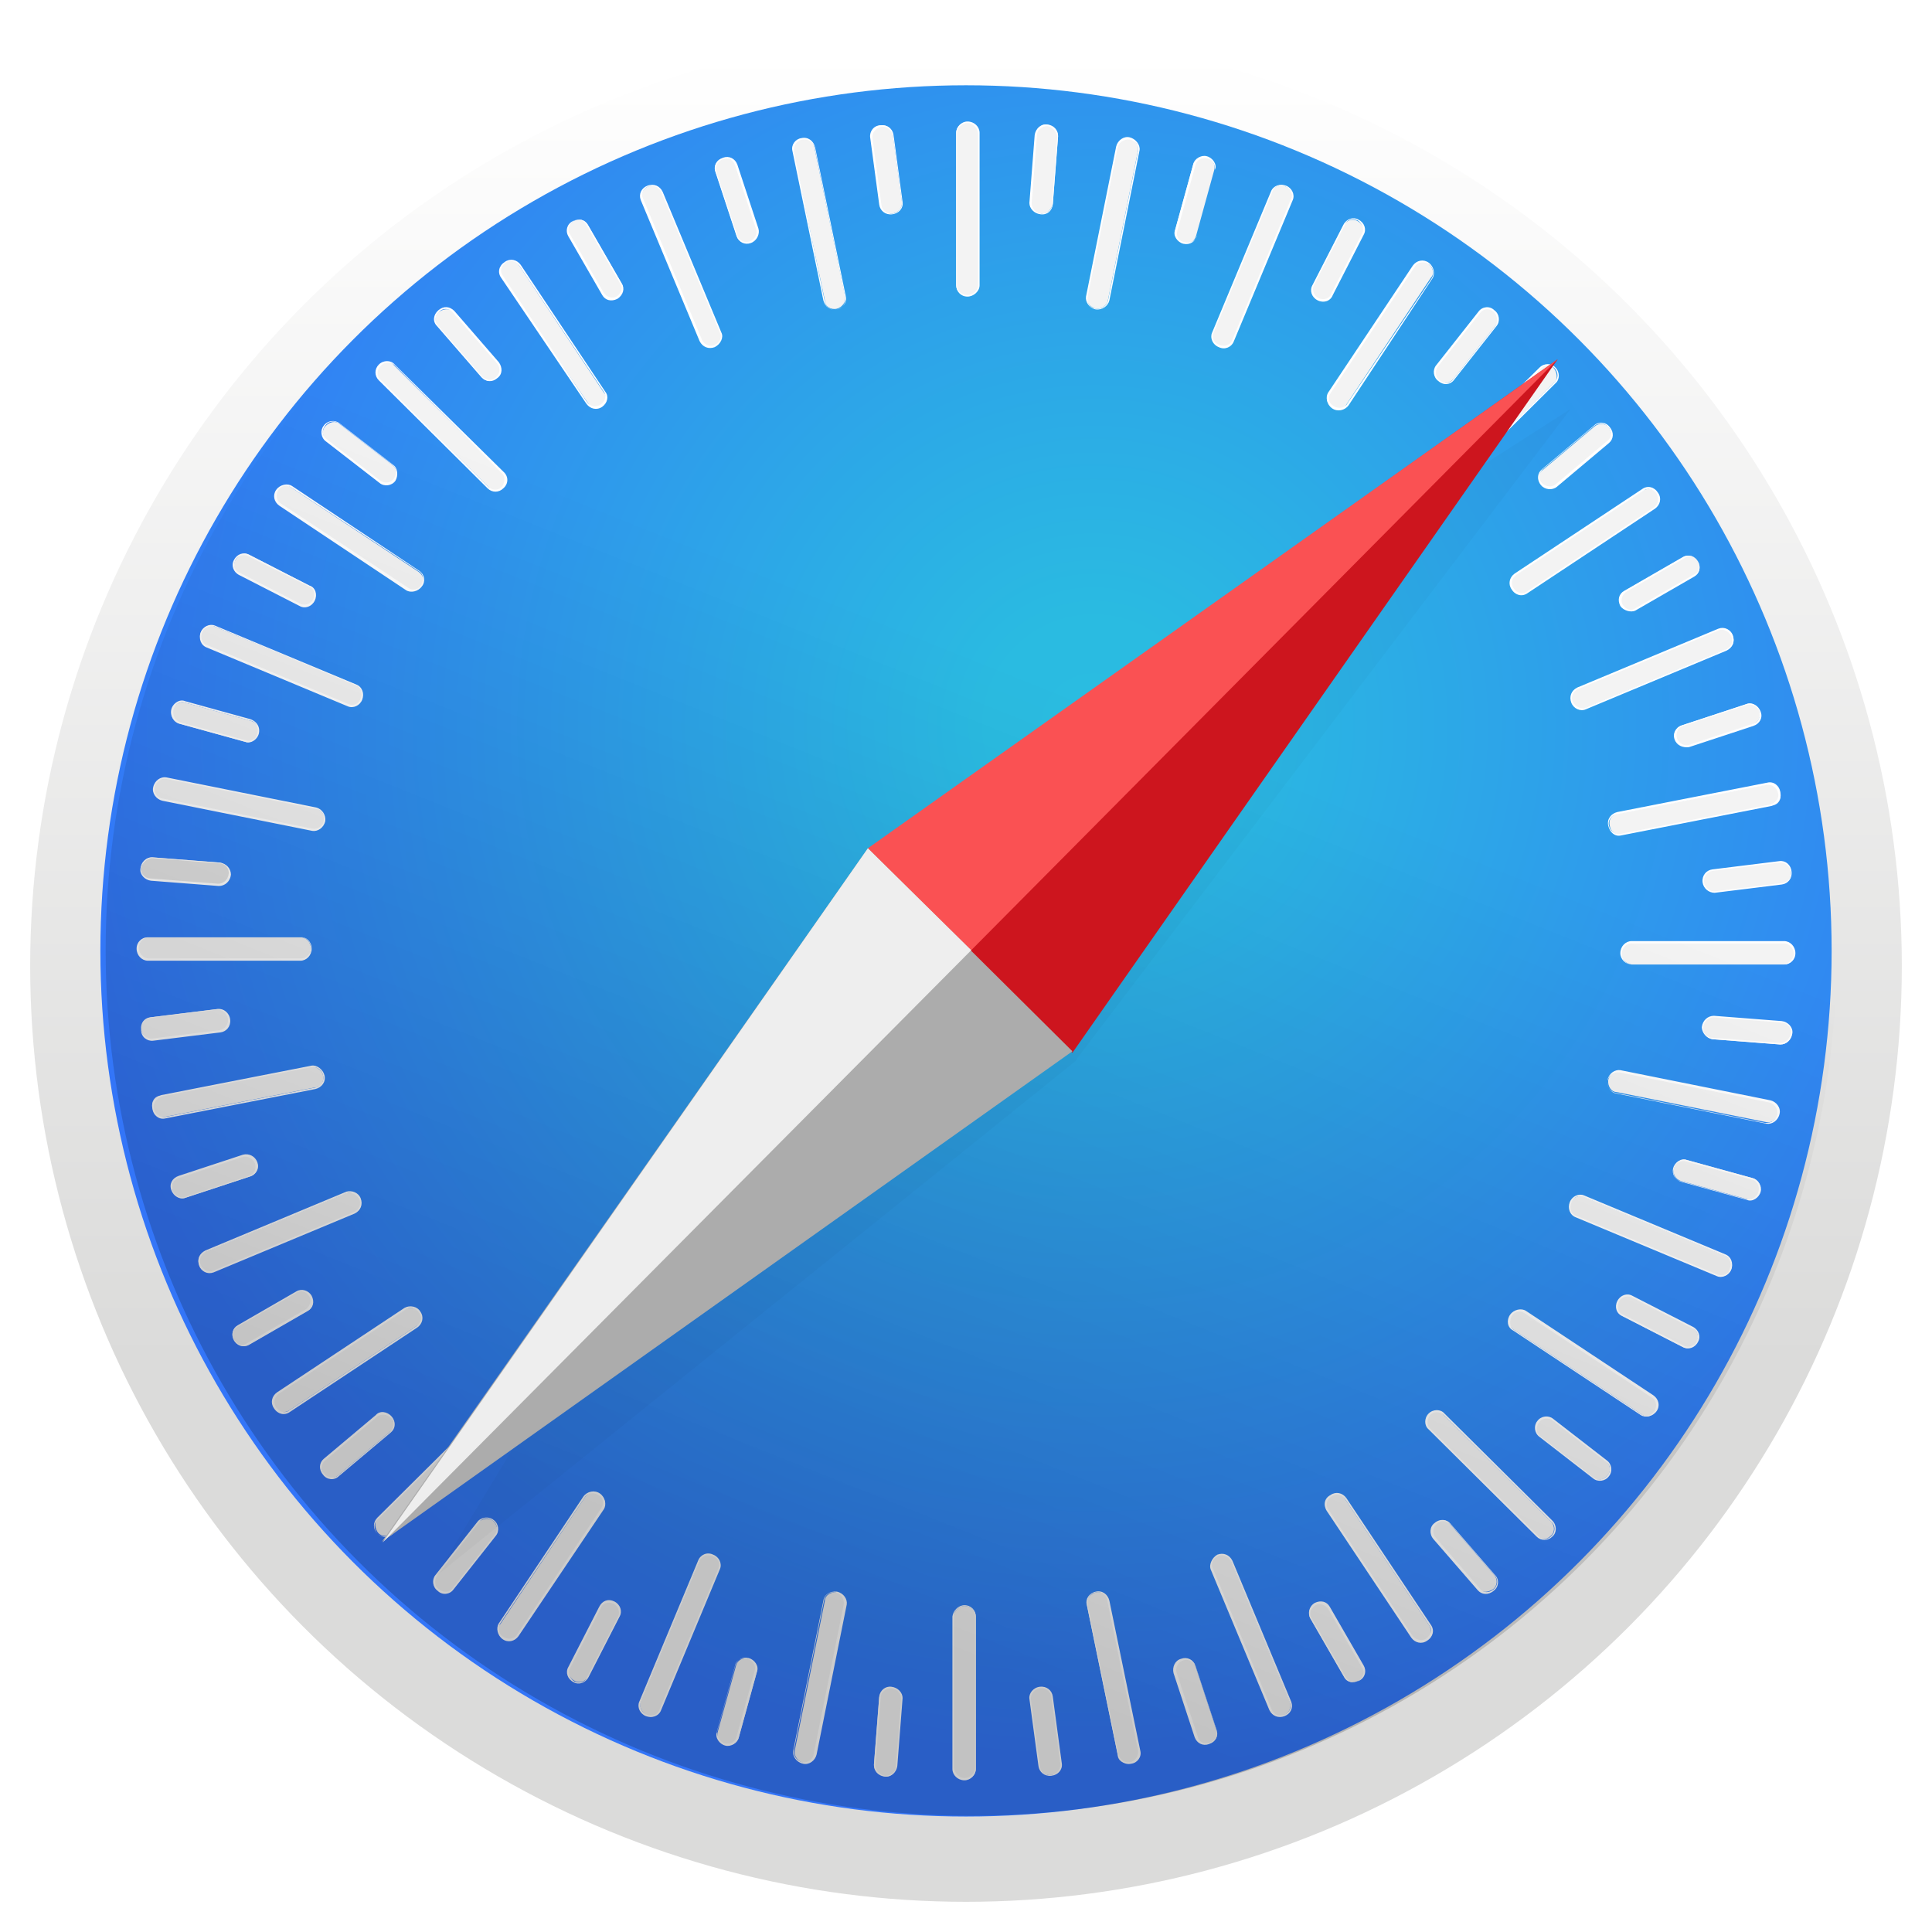 <svg xmlns="http://www.w3.org/2000/svg" id="Layer_1" viewBox="0 0 256 256" style="enable-background:new 0 0 256 256">
  <style>
    .st3{fill:#f3f3f3}.st4{fill:#fff}
  </style>
  <filter id="filter-5" width="200%" height="200%" x="-50%" y="-50%" filterUnits="objectBoundingBox">
    <feOffset dy="1" in="SourceAlpha" result="shadowOffsetOuter1"/>
    <feGaussianBlur in="shadowOffsetOuter1" result="shadowBlurOuter1" stdDeviation="2"/>
    <feColorMatrix in="shadowBlurOuter1" result="shadowMatrixOuter1" values="0 0 0 0 0 0 0 0 0 0 0 0 0 0 0 0 0 0 13 0"/>
    <feMerge>
      <feMergeNode in="shadowMatrixOuter1"/>
      <feMergeNode in="SourceGraphic"/>
    </feMerge>
  </filter>
  <filter id="filter-2" width="200%" height="200%" x="-50%" y="-50%" filterUnits="objectBoundingBox">
    <feOffset dy="2" in="SourceAlpha" result="shadowOffsetOuter1"/>
    <feGaussianBlur in="shadowOffsetOuter1" result="shadowBlurOuter1" stdDeviation="2"/>
    <feColorMatrix in="shadowBlurOuter1" result="shadowMatrixOuter1" values="0 0 0 0 0 0 0 0 0 0 0 0 0 0 0 0 0 0 0.266 0"/>
    <feMerge>
      <feMergeNode in="shadowMatrixOuter1"/>
      <feMergeNode in="SourceGraphic"/>
    </feMerge>
  </filter>
  <g transform="translate(4 2)">
    <g style="filter:url(#filter-2)">
      <linearGradient id="SVGID_1_" x1="-124" x2="-124" y1="375.5" y2="376.5" gradientTransform="matrix(248 0 0 -248 30879 93375)" gradientUnits="userSpaceOnUse">
        <stop offset=".3" style="stop-color:#dbdbda"/>
        <stop offset="1" style="stop-color:#fff"/>
      </linearGradient>
      <circle cx="124" cy="124" r="124" style="fill:url(#SVGID_1_)"/>
    </g>
    <radialGradient id="SVGID_2_" cx="-123.9" cy="376.1" r=".6" gradientTransform="matrix(229.4 0 0 -229.4 28563.3 86372.1)" gradientUnits="userSpaceOnUse">
      <stop offset="0" style="stop-color:#2abce1"/>
      <stop offset=".1" style="stop-color:#2abbe1"/>
      <stop offset="1" style="stop-color:#3375f8"/>
    </radialGradient>
    <circle cx="124" cy="124" r="114.7" style="fill:url(#SVGID_2_)"/>
    <g transform="translate(9.7 8.7)">
      <path d="M114.5 28.5c-.8 0-1.5-.6-1.5-1.4V6.9c0-.8.7-1.4 1.5-1.4s1.5.6 1.5 1.4v20.2c-.1.8-.7 1.4-1.5 1.4z" class="st3"/>
      <path d="M114.5 28.6c-.9 0-1.5-.7-1.5-1.5V6.9c0-.8.7-1.5 1.5-1.5.9 0 1.6.7 1.6 1.5v20.2c0 .8-.8 1.5-1.6 1.5zm0-23c-.7 0-1.4.6-1.4 1.3v20.2c0 .7.6 1.3 1.4 1.3.7 0 1.4-.6 1.4-1.3V6.9c-.1-.7-.7-1.3-1.4-1.3z" class="st4"/>
      <path d="M124.2 17.6c-.8-.1-1.4-.7-1.4-1.5l.7-9c.1-.8.8-1.4 1.6-1.3.8.1 1.4.7 1.4 1.5l-.7 9c-.2.8-.8 1.4-1.6 1.3z" class="st3"/>
      <path d="M124.2 17.7c-.9-.1-1.5-.8-1.5-1.5l.7-9c.1-.8.8-1.5 1.6-1.4.9.1 1.5.8 1.5 1.6l-.7 9c-.1.8-.7 1.4-1.6 1.3zm.9-11.7c-.7 0-1.4.5-1.4 1.2l-.7 9c0 .7.5 1.3 1.3 1.4.7 0 1.4-.5 1.4-1.2l.7-9c-.1-.7-.7-1.3-1.3-1.4z" class="st4"/>
      <path d="M131.5 30.2c-.8-.2-1.3-.9-1.2-1.6l4-19.9c.2-.8.9-1.3 1.6-1.1.8.2 1.3.9 1.2 1.6l-4 19.9c-.1.7-.9 1.2-1.6 1.1z" class="st3"/>
      <path d="M131.5 30.3c-.9-.2-1.4-1-1.3-1.7l4-19.9c.2-.8 1-1.4 1.8-1.2s1.4 1 1.3 1.7l-4 19.9c-.2.8-1 1.3-1.8 1.2zM136 7.8c-.7-.1-1.4.3-1.6 1l-4 19.9c-.1.7.3 1.4 1.1 1.5.7.1 1.4-.3 1.6-1l4-19.9c.1-.8-.4-1.4-1.1-1.5z" class="st4"/>
      <path d="M143.1 21.5c-.8-.2-1.3-1-1.1-1.7l2.4-8.7c.2-.8 1-1.2 1.7-1 .8.2 1.3 1 1.1 1.7l-2.4 8.7c-.2.8-.9 1.2-1.7 1z" class="st3"/>
      <path d="M143.1 21.6c-.8-.2-1.4-1.1-1.1-1.8l2.4-8.7c.2-.8 1.1-1.3 1.8-1.1.8.2 1.4 1.1 1.1 1.8l-2.4 8.7c-.2.8-.9 1.3-1.8 1.1zm3.2-11.3c-.7-.2-1.5.2-1.6.9l-2.4 8.7c-.2.7.2 1.4 1 1.5.7.2 1.5-.2 1.6-.9l2.4-8.7c0-.7-.3-1.3-1-1.5z" class="st4"/>
      <path d="M147.8 35.2c-.8-.3-1.1-1.2-.8-1.8l7.8-18.7c.3-.7 1.2-1.1 1.8-.7.8.3 1.1 1.2.8 1.8l-7.8 18.7c-.2.7-1.1 1.1-1.8.7z" class="st3"/>
      <path d="M147.8 35.3c-.8-.3-1.2-1.2-.9-1.9l7.8-18.7c.3-.8 1.2-1.1 2-.8.8.3 1.2 1.2.9 1.9l-7.8 18.7c-.3.8-1.2 1.2-2 .8zm8.8-21.3c-.7-.3-1.5 0-1.7.7l-7.8 18.7c-.3.7.1 1.4.8 1.6.7.3 1.5 0 1.7-.7l7.8-18.7c.2-.5-.1-1.3-.8-1.6z" class="st4"/>
      <path d="M160.9 29c-.7-.4-1-1.2-.7-1.8l4.1-8c.4-.7 1.2-1 1.9-.6s1 1.2.7 1.8l-4.1 8c-.3.7-1.1 1-1.9.6z" class="st3"/>
      <path d="M160.9 29.1c-.8-.4-1.1-1.3-.7-2l4.1-8c.4-.8 1.3-1.1 2-.7.8.4 1.1 1.3.7 2l-4.1 8c-.3.8-1.2 1.1-2 .7zm5.3-10.6c-.7-.3-1.5-.1-1.7.6l-4.1 8c-.3.6 0 1.4.6 1.7.7.3 1.5.1 1.7-.6l4.1-8c.3-.5 0-1.3-.6-1.7z" class="st4"/>
      <path d="M162.8 43.3c-.7-.5-.9-1.4-.4-1.9l11.2-16.8c.4-.7 1.3-.8 1.9-.4.7.5.9 1.4.4 1.9l-11.2 16.8c-.3.7-1.2.9-1.9.4z" class="st3"/>
      <path d="M162.8 43.4c-.7-.5-.9-1.5-.5-2.1l11.2-16.8c.5-.7 1.4-.9 2.1-.4.7.5.9 1.5.5 2.1L165 43c-.5.7-1.5.9-2.2.4zm12.8-19.1c-.6-.4-1.5-.3-1.8.3l-11.2 16.8c-.4.6-.2 1.4.4 1.7.6.4 1.5.3 1.8-.3L176 26.2c.4-.6.2-1.5-.4-1.9z" class="st4"/>
      <path d="M177 39.7c-.6-.5-.8-1.4-.3-1.9l5.6-7.1c.5-.6 1.4-.7 1.9-.2.6.5.8 1.4.3 1.9l-5.6 7.1c-.5.6-1.3.7-1.9.2z" class="st3"/>
      <path d="M176.9 39.8c-.7-.5-.8-1.5-.3-2.1l5.6-7.1c.5-.7 1.5-.8 2.1-.2.7.5.8 1.5.3 2.1l-5.6 7.1c-.5.7-1.4.8-2.1.2zm7.3-9.2c-.6-.5-1.4-.4-1.8.2l-5.6 7.1c-.4.6-.3 1.4.3 1.8.6.5 1.4.4 1.8-.2l5.6-7.1c.3-.5.2-1.4-.3-1.8z" class="st4"/>
      <path d="M176 54.2c-.6-.6-.6-1.5 0-1.9l14.3-14.2c.6-.6 1.5-.5 1.9 0s.6 1.5 0 1.9L178 54.2c-.5.6-1.4.6-2 0z" class="st3"/>
      <path d="M175.9 54.3c-.6-.6-.6-1.5 0-2.1L190.3 38c.6-.6 1.6-.6 2.1 0 .6.6.6 1.6 0 2.1l-14.3 14.2c-.6.6-1.6.6-2.2 0zm16.4-16.2c-.5-.5-1.4-.5-1.8 0l-14.3 14.2c-.5.5-.5 1.4 0 1.8s1.4.5 1.8 0l14.3-14.2c.5-.5.5-1.2 0-1.8z" class="st4"/>
      <path d="M190.6 53.5c-.5-.6-.5-1.5.1-1.9l6.9-5.8c.6-.5 1.5-.4 1.9.2s.5 1.5-.1 1.9l-6.9 5.8c-.6.5-1.5.4-1.9-.2z" class="st3"/>
      <path d="M190.5 53.6c-.6-.7-.5-1.6.1-2.1l6.9-5.8c.6-.6 1.6-.5 2.1.2.6.7.5 1.6-.1 2.1l-6.9 5.8c-.6.5-1.6.4-2.1-.2zm8.9-7.7c-.5-.6-1.3-.6-1.8-.2l-6.9 5.8c-.5.5-.6 1.3-.1 1.8s1.3.6 1.8.2l6.9-5.8c.6-.4.6-1.2.1-1.8z" class="st4"/>
      <path d="M186.7 67.4c-.5-.7-.3-1.6.4-1.9L204 54.3c.7-.4 1.6-.2 1.9.4.5.7.3 1.5-.4 1.9l-16.9 11.2c-.6.4-1.4.2-1.9-.4z" class="st3"/>
      <path d="M186.6 67.4c-.5-.7-.3-1.6.4-2.1l16.9-11.2c.7-.5 1.6-.3 2.1.5.5.7.3 1.6-.4 2.1l-16.9 11.2c-.7.5-1.6.3-2.1-.5zm19.2-12.7c-.4-.6-1.2-.8-1.7-.4l-16.9 11.2c-.6.4-.8 1.2-.3 1.8.4.6 1.2.8 1.7.4l16.9-11.2c.6-.4.6-1.2.3-1.8z" class="st4"/>
      <path d="M201.1 69.5c-.4-.7-.2-1.5.5-1.9l7.8-4.5c.7-.4 1.5-.1 1.9.6.4.7.2 1.6-.5 1.9l-7.8 4.5c-.6.3-1.5 0-1.9-.6z" class="st3"/>
      <path d="M201 69.6c-.4-.8-.2-1.6.5-2l7.8-4.5c.7-.4 1.6-.1 2 .6.4.8.2 1.6-.5 2l-7.8 4.5c-.6.3-1.6 0-2-.6zm10.3-5.9c-.4-.7-1.2-.9-1.7-.5l-7.8 4.5c-.6.4-.8 1.2-.5 1.7.4.7 1.2.9 1.7.5l7.8-4.5c.6-.2.8-1 .5-1.7z" class="st4"/>
      <path d="M194.6 82.3c-.3-.8 0-1.6.8-1.8l18.7-7.8c.7-.3 1.6.1 1.8.8.3.8 0 1.6-.8 1.8l-18.7 7.8c-.6.3-1.5 0-1.8-.8z" class="st3"/>
      <path d="M194.5 82.4c-.3-.8 0-1.6.8-2l18.7-7.8c.8-.3 1.6.1 1.9.9.3.8 0 1.6-.8 2l-18.7 7.8c-.7.3-1.6-.1-1.9-.9zm21.2-8.8c-.3-.7-1.1-1-1.6-.8l-18.7 7.8c-.7.3-1 1.1-.7 1.7s1.1 1 1.6.8l18.7-7.8c.7-.2 1-1 .7-1.7z" class="st4"/>
      <path d="M208.3 87.2c-.3-.8.1-1.6.9-1.8l8.5-2.8c.7-.3 1.5.2 1.7.9.3.8-.1 1.5-.9 1.8l-8.5 2.8c-.7.2-1.4-.1-1.7-.9z" class="st3"/>
      <path d="M208.2 87.3c-.3-.8.1-1.6 1-1.9l8.5-2.8c.8-.3 1.6.2 1.9 1 .3.8-.1 1.6-1 1.9l-8.5 2.8c-.8.1-1.6-.2-1.9-1zm11.2-3.7c-.2-.7-1-1.1-1.6-.9l-8.5 2.8c-.7.2-1 1-.8 1.6.2.7 1 1.1 1.6.9l8.5-2.8c.7-.2 1-.9.8-1.6z" class="st4"/>
      <path d="M199.6 98.7c-.2-.8.3-1.5 1.1-1.6l19.9-3.9c.8-.2 1.5.4 1.6 1.2.2.8-.3 1.6-1.1 1.6l-19.9 3.9c-.8.1-1.5-.4-1.6-1.2z" class="st3"/>
      <path d="M199.4 98.7c-.2-.9.4-1.6 1.2-1.8l19.9-3.9c.8-.2 1.6.4 1.7 1.3.2.9-.4 1.6-1.2 1.8l-19.9 3.9c-.8.2-1.5-.4-1.7-1.3zm22.5-4.3c-.1-.7-.8-1.2-1.5-1.1l-19.9 3.9c-.7.1-1.2.9-1 1.5.1.7.8 1.2 1.5 1.1l19.9-3.9c.7-.2 1.2-.9 1-1.5z" class="st4"/>
      <path d="M212 106.2c-.1-.8.4-1.5 1.2-1.6l8.9-1.1c.8-.1 1.5.5 1.5 1.3.1.8-.4 1.5-1.2 1.6l-8.9 1.1c-.7 0-1.4-.6-1.5-1.3z" class="st3"/>
      <path d="M211.9 106.2c-.1-.9.5-1.6 1.3-1.7l8.9-1.1c.8-.1 1.5.5 1.6 1.4.1.9-.5 1.6-1.3 1.7l-8.9 1.1c-.8 0-1.5-.6-1.6-1.4zm11.7-1.4c-.1-.7-.8-1.3-1.5-1.2l-8.9 1.1c-.7.1-1.2.8-1.1 1.5.1.7.8 1.3 1.5 1.2l8.9-1.1c.7-.1 1.2-.8 1.1-1.5z" class="st4"/>
      <path d="M201.1 115.6c0-.8.6-1.5 1.4-1.5h20.2c.8 0 1.4.7 1.4 1.5s-.6 1.5-1.4 1.5h-20.2c-.8-.1-1.4-.8-1.4-1.5z" class="st3"/>
      <path d="M201 115.6c0-.9.7-1.6 1.5-1.6h20.2c.8 0 1.5.7 1.5 1.6 0 .9-.7 1.5-1.5 1.5h-20.2c-.8 0-1.5-.7-1.5-1.5zm23 .1c0-.7-.6-1.4-1.3-1.4h-20.2c-.7 0-1.3.6-1.3 1.4 0 .7.6 1.4 1.3 1.4h20.2c.7-.2 1.3-.8 1.3-1.4z" class="st4"/>
      <path d="M211.9 125.4c.1-.8.7-1.4 1.5-1.4l9 .7c.8.1 1.4.8 1.3 1.6-.1.8-.7 1.4-1.5 1.4l-9-.7c-.8-.2-1.3-.9-1.3-1.6z" class="st3"/>
      <path d="M211.8 125.4c.1-.9.8-1.5 1.6-1.5l9 .7c.8.1 1.5.8 1.4 1.6-.1.9-.8 1.5-1.6 1.5l-9-.7c-.8-.1-1.4-.9-1.4-1.6zm11.8.8c.1-.7-.5-1.4-1.2-1.4l-9-.7c-.7 0-1.3.5-1.4 1.3-.1.7.5 1.4 1.2 1.4l9 .7c.7 0 1.3-.6 1.4-1.3z" class="st4"/>
      <path d="M199.4 132.4c.2-.8.9-1.3 1.6-1.2l19.9 4c.8.2 1.3.9 1.1 1.6-.2.8-.9 1.3-1.6 1.2l-19.9-4c-.7 0-1.2-.8-1.1-1.6z" class="st3"/>
      <path d="M199.3 132.4c.2-.9 1-1.4 1.7-1.3l19.9 4c.8.2 1.4 1 1.2 1.8-.2.9-1 1.4-1.7 1.3l-19.9-4c-.8-.1-1.3-.9-1.2-1.8zm22.5 4.6c.1-.7-.3-1.4-1-1.6l-19.9-4c-.7-.1-1.4.3-1.6 1.1-.1.7.3 1.4 1 1.6l19.9 4c.9 0 1.4-.4 1.6-1.1z" class="st4"/>
      <path d="M208.1 144.1c.2-.8 1-1.3 1.7-1.1l8.7 2.4c.8.2 1.2 1 1 1.7-.2.8-1 1.3-1.7 1.1l-8.7-2.4c-.8-.2-1.2-1-1-1.7z" class="st3"/>
      <path d="M208 144.1c.2-.8 1.1-1.4 1.8-1.1l8.7 2.4c.8.2 1.3 1.1 1.1 1.8-.2.8-1.1 1.4-1.8 1.1l-8.7-2.4c-.8-.2-1.3-1-1.1-1.8zm11.3 3.1c.2-.7-.2-1.5-.9-1.6l-8.7-2.4c-.7-.2-1.4.2-1.6 1-.2.7.2 1.5.9 1.6l8.7 2.4c.8.1 1.4-.3 1.6-1z" class="st4"/>
      <path d="M194.4 148.7c.3-.8 1.2-1.1 1.8-.8l18.7 7.8c.7.3 1.1 1.2.8 1.8-.3.8-1.2 1.1-1.8.8l-18.7-7.8c-.8-.2-1.1-1.1-.8-1.8z" class="st3"/>
      <path d="M194.3 148.6c.3-.8 1.2-1.2 1.9-.9l18.7 7.8c.8.3 1.1 1.2.8 2-.3.8-1.2 1.2-1.9.9l-18.7-7.8c-.8-.3-1.1-1.2-.8-2zm21.2 8.8c.3-.7 0-1.5-.7-1.7l-18.7-7.8c-.7-.3-1.4.1-1.6.8-.3.7 0 1.5.7 1.7l18.7 7.8c.7.2 1.5-.1 1.6-.8z" class="st4"/>
      <path d="M200.7 161.8c.4-.7 1.2-1 1.8-.7l8 4.1c.7.3 1 1.2.6 1.9s-1.2 1-1.8.7l-8-4.1c-.7-.4-1-1.2-.6-1.9z" class="st3"/>
      <path d="M200.6 161.7c.4-.8 1.3-1.1 2-.7l8 4.1c.8.4 1.1 1.3.7 2-.4.8-1.3 1.1-2 .7l-8-4.1c-.8-.3-1.1-1.2-.7-2zm10.5 5.3c.3-.7.1-1.5-.6-1.7l-8-4.1c-.6-.3-1.4 0-1.7.6-.3.7-.1 1.5.6 1.7l8 4.1c.6.3 1.4.1 1.7-.6z" class="st4"/>
      <path d="M186.5 163.6c.5-.7 1.3-.9 1.9-.4l16.9 11.2c.7.4.8 1.3.4 1.9-.5.7-1.3.9-1.9.4l-16.9-11.2c-.7-.4-.9-1.3-.4-1.9z" class="st3"/>
      <path d="M186.4 163.5c.5-.7 1.5-.9 2.1-.5l16.9 11.2c.7.5.9 1.4.4 2.1-.5.7-1.5.9-2.1.5l-16.9-11.2c-.8-.4-.9-1.4-.4-2.1zm19.1 12.8c.4-.6.3-1.5-.3-1.8l-16.9-11.2c-.6-.4-1.4-.2-1.7.4s-.3 1.5.3 1.8l16.9 11.2c.5.4 1.3.2 1.7-.4z" class="st4"/>
      <path d="M190.1 177.7c.5-.6 1.4-.8 1.9-.3l7.1 5.5c.6.5.7 1.4.2 1.9-.5.6-1.4.8-1.9.3l-7.1-5.5c-.6-.5-.7-1.4-.2-1.9z" class="st3"/>
      <path d="M190 177.6c.5-.7 1.5-.8 2.1-.3l7.1 5.5c.7.5.8 1.5.3 2.1-.5.7-1.5.8-2.1.3l-7.1-5.5c-.7-.5-.8-1.5-.3-2.1zm9.3 7.2c.5-.6.4-1.4-.2-1.8l-7.1-5.5c-.6-.4-1.4-.3-1.8.3s-.4 1.4.2 1.8l7.1 5.5c.5.4 1.3.3 1.8-.3z" class="st4"/>
      <path d="M175.6 176.7c.6-.6 1.5-.6 1.9 0l14.3 14.2c.6.6.5 1.5 0 1.9-.6.6-1.5.6-1.9 0l-14.3-14.2c-.5-.4-.5-1.4 0-1.9z" class="st3"/>
      <path d="M175.6 176.6c.6-.6 1.6-.6 2.1 0l14.3 14.2c.6.6.6 1.6 0 2.1-.6.6-1.5.6-2.1 0l-14.3-14.2c-.6-.5-.6-1.5 0-2.1zm16.3 16.2c.5-.5.5-1.4 0-1.8l-14.3-14.2c-.5-.5-1.4-.5-1.8 0s-.5 1.4 0 1.8l14.3 14.2c.5.6 1.2.6 1.8 0z" class="st4"/>
      <path d="M176.5 191.1c.6-.5 1.5-.5 1.9.1l5.9 6.8c.5.6.4 1.5-.2 1.9s-1.5.5-1.9-.1l-5.9-6.8c-.5-.4-.4-1.3.2-1.9z" class="st3"/>
      <path d="M176.4 191.1c.7-.6 1.6-.5 2.1.1l5.9 6.8c.6.6.5 1.6-.2 2.1-.7.6-1.6.5-2.1-.1l-5.9-6.8c-.5-.6-.5-1.6.2-2.1zm7.8 8.8c.6-.5.6-1.3.2-1.8l-5.9-6.8c-.5-.5-1.3-.6-1.8-.1-.6.5-.6 1.3-.2 1.8l5.9 6.8c.4.6 1.2.6 1.8.1z" class="st4"/>
      <path d="M162.6 187.5c.7-.5 1.6-.3 1.9.4l11.2 16.8c.4.7.2 1.5-.4 1.9-.7.5-1.6.3-1.9-.4l-11.2-16.8c-.4-.7-.2-1.6.4-1.9z" class="st3"/>
      <path d="M162.6 187.4c.7-.5 1.6-.3 2.1.4l11.2 16.8c.5.7.3 1.6-.5 2.1-.7.5-1.6.3-2.1-.4l-11.2-16.8c-.5-.8-.3-1.7.5-2.1zm12.7 19c.6-.4.8-1.2.4-1.7l-11.2-16.8c-.4-.6-1.2-.7-1.8-.3-.6.4-.8 1.2-.4 1.7l11.2 16.8c.4.5 1.3.7 1.8.3z" class="st4"/>
      <path d="M160.5 201.8c.7-.4 1.5-.2 1.9.5l4.5 7.8c.4.7.1 1.6-.6 1.9-.7.4-1.6.2-1.9-.5l-4.5-7.8c-.3-.6-.1-1.5.6-1.9z" class="st3"/>
      <path d="M160.5 201.7c.8-.4 1.6-.2 2 .5l4.5 7.8c.4.7.2 1.6-.6 2-.8.4-1.6.2-2-.5l-4.5-7.8c-.3-.6-.2-1.5.6-2zm5.8 10.3c.6-.4.9-1.2.5-1.7l-4.5-7.8c-.4-.6-1.2-.8-1.7-.5-.6.4-.9 1.2-.5 1.7l4.5 7.8c.3.6 1.2.9 1.7.5z" class="st4"/>
      <path d="M147.6 195.4c.8-.3 1.6 0 1.8.7l7.8 18.7c.3.7-.1 1.5-.8 1.8-.7.3-1.6 0-1.8-.7l-7.8-18.7c-.2-.6.2-1.5.8-1.8z" class="st3"/>
      <path d="M147.6 195.3c.8-.3 1.6 0 2 .8l7.8 18.7c.3.8-.1 1.6-.9 1.9-.8.3-1.6 0-2-.8l-7.8-18.7c-.2-.6.2-1.5.9-1.9zm8.9 21.2c.7-.3 1-1.1.7-1.6l-7.8-18.7c-.3-.7-1.1-1-1.7-.7-.7.3-1 1.1-.7 1.6l7.8 18.7c.3.7 1 1 1.7.7z" class="st4"/>
      <path d="M142.9 209.2c.8-.3 1.6.1 1.8.9l2.8 8.5c.3.7-.2 1.6-.9 1.7-.8.3-1.6-.1-1.8-.9l-2.8-8.5c-.3-.7.1-1.5.9-1.7z" class="st3"/>
      <path d="M142.8 209.1c.8-.3 1.6.1 1.9.9l2.8 8.5c.3.8-.2 1.6-1 1.9-.8.3-1.6-.1-1.9-.9l-2.8-8.5c-.2-.8.2-1.7 1-1.9zm3.8 11.1c.7-.2 1.1-1 .9-1.6l-2.8-8.5c-.2-.7-1-1-1.6-.8-.7.2-1.1 1-.9 1.6l2.8 8.5c.1.7.9 1.1 1.6.8z" class="st4"/>
      <path d="M131.5 200.3c.8-.2 1.5.3 1.6 1.1l4.1 19.9c.2.8-.4 1.5-1.2 1.6-.8.2-1.6-.3-1.6-1.1l-4.1-19.9c-.1-.6.4-1.4 1.2-1.6z" class="st3"/>
      <path d="M131.5 200.2c.9-.2 1.6.4 1.8 1.2l4.1 19.9c.2.8-.4 1.6-1.2 1.7-.9.2-1.6-.4-1.8-1.2l-4.1-19.9c-.2-.7.3-1.5 1.2-1.7zm4.5 22.6c.7-.1 1.2-.8 1.1-1.6l-4.1-19.9c-.1-.7-.9-1.2-1.5-1-.7.1-1.2.8-1.1 1.6l4.1 19.9c.2.7.8 1.1 1.5 1z" class="st4"/>
      <path d="M124.1 212.9c.8-.1 1.5.4 1.6 1.2l1.2 8.9c.1.8-.5 1.5-1.3 1.5-.8.1-1.5-.4-1.6-1.2l-1.2-8.9c-.1-.7.5-1.4 1.3-1.5z" class="st3"/>
      <path d="M124.1 212.8c.9-.1 1.6.5 1.7 1.3l1.2 8.9c.1.8-.5 1.5-1.4 1.6-.9.1-1.6-.5-1.7-1.3l-1.2-8.9c-.1-.7.5-1.5 1.4-1.6zm1.5 11.7c.7-.1 1.3-.8 1.2-1.5l-1.2-8.9c-.1-.7-.8-1.2-1.5-1.1-.7.1-1.3.8-1.2 1.5l1.2 8.9c.1.7.8 1.2 1.5 1.1z" class="st4"/>
      <path d="M114.1 202.1c.8 0 1.5.6 1.5 1.4v20.2c0 .8-.7 1.4-1.5 1.4s-1.5-.6-1.5-1.4v-20.2c.2-.8.7-1.4 1.5-1.4z" class="st3"/>
      <path d="M114.1 202c.9 0 1.5.7 1.5 1.5v20.2c0 .8-.7 1.5-1.5 1.5-.9 0-1.6-.7-1.6-1.5v-20.2c.1-.8.8-1.5 1.6-1.5zm0 22.9c.7 0 1.4-.6 1.4-1.3v-20.2c0-.7-.6-1.3-1.4-1.3-.7 0-1.4.6-1.4 1.3v20.2c.2.8.7 1.3 1.4 1.3z" class="st4"/>
      <path d="M104.4 212.9c.8.1 1.4.7 1.4 1.5l-.7 9c-.1.8-.8 1.4-1.6 1.3-.8-.1-1.4-.7-1.4-1.5l.7-9c.2-.8.9-1.4 1.6-1.3z" class="st3"/>
      <path d="M104.4 212.8c.9.1 1.5.8 1.5 1.5l-.7 9c-.1.8-.8 1.5-1.6 1.4-.9-.1-1.5-.8-1.5-1.6l.7-9c.1-.8.8-1.4 1.6-1.3zm-.8 11.8c.7 0 1.4-.5 1.4-1.2l.7-9c0-.7-.5-1.3-1.3-1.4-.7 0-1.4.5-1.4 1.2l-.7 9c0 .7.6 1.3 1.3 1.4z" class="st4"/>
      <path d="M97.2 200.3c.8.2 1.3.9 1.2 1.6l-4 19.9c-.2.8-.9 1.3-1.6 1.1-.8-.2-1.3-.9-1.2-1.6l4-19.9c0-.7.8-1.2 1.6-1.1z" class="st3"/>
      <path d="M97.2 200.2c.9.2 1.4 1 1.3 1.7l-4 19.9c-.2.8-1 1.4-1.8 1.2-.9-.2-1.4-1-1.3-1.7l4-19.9c.1-.8.9-1.3 1.8-1.2zm-4.6 22.6c.7.1 1.4-.3 1.5-1l4-19.9c.1-.7-.3-1.4-1.1-1.6-.7-.1-1.4.3-1.5 1l-4 19.9c-.1.8.4 1.4 1.1 1.6z" class="st4"/>
      <path d="M85.5 209.1c.8.2 1.3 1 1.1 1.7l-2.4 8.7c-.2.8-1 1.2-1.7 1-.8-.2-1.3-1-1.1-1.7l2.4-8.7c.2-.9 1-1.2 1.7-1z" class="st3"/>
      <path d="M85.5 209c.8.2 1.4 1.1 1.1 1.8l-2.4 8.7c-.2.8-1.1 1.3-1.8 1.1-.8-.2-1.4-1.1-1.1-1.8l2.4-8.7c.2-.9 1-1.3 1.8-1.1zm-3.2 11.3c.7.2 1.5-.2 1.6-.9l2.4-8.7c.2-.7-.2-1.4-1-1.6-.7-.2-1.5.2-1.6.9l-2.4 8.7c0 .7.4 1.4 1 1.6z" class="st4"/>
      <path d="M80.8 195.4c.8.3 1.1 1.2.8 1.8l-7.8 18.7c-.3.7-1.2 1.1-1.8.7s-1.1-1.2-.8-1.8l7.8-18.7c.2-.7 1.1-1.1 1.8-.7z" class="st3"/>
      <path d="M80.8 195.3c.8.3 1.2 1.2.9 1.9l-7.8 18.7c-.3.8-1.2 1.1-2 .8-.8-.3-1.2-1.2-.9-1.9l7.8-18.7c.3-.8 1.2-1.2 2-.8zM72 216.5c.7.3 1.5 0 1.7-.7l7.8-18.7c.3-.7-.1-1.4-.8-1.6-.7-.3-1.5 0-1.7.7l-7.8 18.7c-.2.5.1 1.3.8 1.6z" class="st4"/>
      <path d="M67.7 201.6c.7.4 1 1.2.7 1.8l-4.1 8c-.4.7-1.2 1-1.9.6s-1-1.2-.7-1.8l4.1-8c.4-.7 1.1-1 1.9-.6z" class="st3"/>
      <path d="M67.7 201.5c.8.4 1.1 1.3.7 2l-4.1 8c-.4.8-1.3 1.1-2 .7-.8-.4-1.1-1.3-.7-2l4.1-8c.4-.8 1.2-1.1 2-.7zm-5.3 10.6c.7.3 1.5.1 1.7-.6l4.1-8c.3-.6 0-1.4-.6-1.7-.7-.3-1.5-.1-1.7.6l-4.1 8c-.3.5 0 1.3.6 1.7z" class="st4"/>
      <path d="M65.8 187.3c.7.5.9 1.4.4 1.9L54.9 206c-.4.7-1.3.8-1.9.4-.7-.5-.9-1.4-.4-1.9l11.2-16.8c.4-.7 1.3-.9 2-.4z" class="st3"/>
      <path d="M65.8 187.2c.7.5.9 1.5.5 2.1L55 206.1c-.5.7-1.4.9-2.1.4-.7-.5-.9-1.5-.5-2.1l11.2-16.8c.5-.7 1.5-.9 2.2-.4zm-12.8 19c.6.4 1.5.3 1.8-.3L66 189.1c.4-.6.2-1.4-.4-1.7-.6-.4-1.5-.3-1.8.3l-11.2 16.7c-.4.6-.2 1.5.4 1.8z" class="st4"/>
      <path d="M51.6 190.8c.6.5.8 1.4.3 1.9l-5.6 7.1c-.5.6-1.4.7-1.9.2-.6-.5-.8-1.4-.3-1.9l5.6-7.1c.5-.5 1.4-.6 1.9-.2z" class="st3"/>
      <path d="M51.7 190.7c.7.5.8 1.5.3 2.1l-5.6 7.1c-.5.7-1.5.8-2.1.2-.7-.5-.8-1.5-.3-2.1l5.6-7.1c.5-.6 1.5-.7 2.1-.2zm-7.2 9.2c.6.5 1.4.4 1.8-.2l5.6-7.1c.4-.6.3-1.4-.3-1.8-.6-.5-1.4-.4-1.8.2l-5.6 7.1c-.4.6-.3 1.5.3 1.8z" class="st4"/>
      <path d="M52.6 176.3c.6.6.6 1.5 0 1.9l-14.3 14.2c-.6.6-1.5.5-1.9 0s-.6-1.5 0-1.9l14.2-14.2c.6-.6 1.4-.6 2 0z" class="st3"/>
      <path d="M52.7 176.2c.6.6.6 1.6 0 2.1l-14.3 14.2c-.6.6-1.5.6-2.1 0-.6-.6-.6-1.5 0-2.1l14.3-14.2c.6-.6 1.5-.6 2.1 0zm-16.4 16.3c.5.5 1.4.5 1.8 0l14.3-14.2c.5-.5.5-1.4 0-1.8s-1.4-.5-1.8 0l-14.3 14.2c-.5.4-.5 1.2 0 1.8z" class="st4"/>
      <path d="M38.1 177.1c.5.6.5 1.5-.1 1.9l-6.9 5.8c-.6.5-1.5.4-1.9-.2s-.5-1.5.1-1.9l6.9-5.8c.5-.5 1.4-.4 1.9.2z" class="st3"/>
      <path d="M38.2 177c.6.7.5 1.6-.1 2.1l-6.9 5.8c-.6.6-1.6.5-2.1-.2-.6-.7-.5-1.6.1-2.1l6.9-5.8c.5-.6 1.5-.5 2.1.2zm-8.9 7.6c.5.6 1.3.6 1.8.2L38 179c.5-.5.6-1.3.1-1.8s-1.3-.6-1.8-.2l-6.9 5.8c-.6.5-.6 1.3-.1 1.8z" class="st4"/>
      <path d="M41.9 163.1c.5.7.3 1.6-.4 1.9l-16.9 11.2c-.7.4-1.5.2-1.9-.4-.5-.7-.3-1.6.4-1.9L40 162.8c.6-.4 1.5-.2 1.9.3z" class="st3"/>
      <path d="M42 163.1c.5.7.3 1.6-.4 2.1l-16.9 11.2c-.7.5-1.6.3-2.1-.5-.5-.7-.3-1.6.4-2.1l16.9-11.2c.7-.4 1.7-.2 2.1.5zm-19.1 12.7c.4.6 1.2.8 1.7.4L41.5 165c.6-.4.8-1.2.3-1.8-.4-.6-1.2-.8-1.7-.4L23.2 174c-.6.5-.7 1.2-.3 1.8z" class="st4"/>
      <path d="M27.5 161.1c.4.7.2 1.6-.5 1.9l-7.8 4.5c-.7.4-1.5.1-1.9-.6-.4-.7-.2-1.5.5-1.9l7.8-4.5c.7-.4 1.5-.1 1.9.6z" class="st3"/>
      <path d="M27.6 161c.4.8.2 1.6-.5 2l-7.8 4.5c-.7.4-1.6.1-2-.6-.4-.8-.2-1.6.5-2l7.8-4.5c.7-.4 1.6-.1 2 .6zm-10.3 5.8c.4.7 1.2.9 1.7.5l7.8-4.5c.6-.4.8-1.2.5-1.7-.4-.7-1.2-.9-1.7-.5l-7.8 4.5c-.6.3-.8 1-.5 1.7z" class="st4"/>
      <path d="M34 148.2c.3.8 0 1.6-.8 1.8l-18.7 7.8c-.7.3-1.6-.1-1.8-.8-.3-.8 0-1.6.8-1.8l18.7-7.8c.6-.2 1.5 0 1.8.8z" class="st3"/>
      <path d="M34.1 148.1c.3.8 0 1.6-.8 2l-18.7 7.8c-.8.3-1.6-.1-1.9-.9-.3-.8 0-1.6.8-2l18.7-7.8c.7-.2 1.6.1 1.9.9zm-21.2 8.8c.3.7 1.1 1 1.6.8l18.7-7.8c.7-.3 1-1.1.7-1.7s-1.1-1-1.6-.8l-18.7 7.8c-.7.3-1 1.1-.7 1.7z" class="st4"/>
      <path d="M20.3 143.4c.3.8-.1 1.6-.9 1.8l-8.5 2.8c-.7.3-1.5-.2-1.7-.9-.3-.8.1-1.6.9-1.8l8.5-2.8c.7-.3 1.5.1 1.7.9z" class="st3"/>
      <path d="M20.4 143.3c.3.8-.1 1.6-1 1.9l-8.5 2.8c-.8.3-1.6-.2-1.9-1-.3-.8.1-1.6 1-1.9l8.5-2.8c.8-.2 1.6.2 1.9 1zM9.2 147c.2.7 1 1.1 1.6.9l8.5-2.8c.7-.2 1-1 .8-1.6s-1-1.1-1.6-.9l-8.5 2.8c-.7.2-1 .9-.8 1.6z" class="st4"/>
      <path d="M29.1 131.8c.2.8-.3 1.6-1.1 1.6l-19.9 3.9c-.8.2-1.5-.4-1.6-1.2-.2-.8.3-1.6 1.1-1.6l19.9-3.9c.7 0 1.5.5 1.6 1.2z" class="st3"/>
      <path d="M29.3 131.8c.2.9-.4 1.6-1.2 1.8l-19.9 3.9c-.8.2-1.6-.4-1.7-1.3-.2-.9.4-1.6 1.2-1.8l19.9-3.9c.7-.1 1.5.5 1.7 1.3zm-22.6 4.4c.1.7.8 1.2 1.5 1.1l19.9-3.9c.7-.1 1.2-.9 1-1.6-.1-.7-.8-1.2-1.5-1.1l-19.9 3.9c-.7.3-1.2.9-1 1.6z" class="st4"/>
      <path d="M16.7 124.4c.1.8-.4 1.5-1.2 1.6l-8.9 1c-.8.1-1.5-.5-1.6-1.3-.1-.8.4-1.5 1.2-1.6l8.9-1.1c.7 0 1.5.6 1.6 1.4z" class="st3"/>
      <path d="M16.8 124.4c.1.9-.5 1.6-1.3 1.7l-8.9 1.1c-.8.1-1.6-.5-1.6-1.4-.1-.9.5-1.6 1.3-1.7l8.9-1.1c.7-.1 1.5.5 1.6 1.4zM5 125.7c.1.7.8 1.3 1.5 1.2l8.9-1.1c.7-.1 1.2-.8 1.1-1.5-.1-.7-.8-1.3-1.5-1.2l-8.9 1.1c-.7.2-1.2.9-1.1 1.5z" class="st4"/>
      <path d="M27.5 115c0 .8-.6 1.5-1.4 1.5H5.9c-.8 0-1.4-.7-1.4-1.5s.6-1.5 1.4-1.5h20.2c.8 0 1.4.7 1.4 1.5z" class="st3"/>
      <path d="M27.6 115c0 .9-.7 1.6-1.5 1.6H5.9c-.8 0-1.5-.7-1.5-1.6 0-.9.7-1.5 1.5-1.5h20.2c.8-.1 1.5.6 1.5 1.5zm-22.9-.1c0 .7.6 1.4 1.3 1.4h20.2c.7 0 1.3-.6 1.3-1.4 0-.7-.6-1.4-1.3-1.4H5.9c-.7.1-1.2.7-1.2 1.4z" class="st4"/>
      <path d="M16.8 105.2c-.1.8-.7 1.4-1.5 1.4l-9-.7c-.8-.1-1.4-.8-1.3-1.6.1-.8.7-1.4 1.5-1.4l9 .7c.7.2 1.3.8 1.3 1.6z" style="fill:#e2e2e2"/>
      <path d="M16.9 105.2c-.1.9-.8 1.5-1.6 1.5l-9-.7c-.8-.1-1.5-.8-1.4-1.6.1-.9.8-1.5 1.5-1.5l9 .7c.9.1 1.5.8 1.5 1.6zM5 104.3c-.1.7.5 1.4 1.2 1.4l9 .7c.7 0 1.3-.5 1.4-1.3.1-.7-.5-1.4-1.2-1.4l-9-.7c-.7.1-1.3.7-1.4 1.3z" class="st4"/>
      <path d="M29.3 98.1c-.2.8-.9 1.3-1.6 1.2L7.8 95.2c-.8-.2-1.3-.8-1.1-1.6.2-.8.9-1.3 1.6-1.2l19.9 4c.7.2 1.2 1 1.1 1.7z" class="st3"/>
      <path d="M29.4 98.1c-.2.9-1 1.4-1.7 1.3l-19.9-4c-.8-.2-1.4-1-1.2-1.8.2-.9 1-1.4 1.7-1.3l19.9 4c.8.2 1.3 1 1.2 1.8zM6.8 93.6c-.1.7.3 1.4 1 1.5l19.9 4c.7.1 1.4-.3 1.5-1.1.1-.7-.3-1.4-1-1.5l-19.9-4c-.7-.1-1.3.4-1.5 1.1z" class="st4"/>
      <path d="M20.5 86.5c-.2.8-1 1.3-1.7 1.1l-8.7-2.4c-.8-.2-1.2-1-1-1.7.2-.8 1-1.3 1.7-1.1l8.7 2.4c.8.2 1.2.9 1 1.7z" class="st3"/>
      <path d="M20.6 86.5c-.2.8-1.1 1.4-1.8 1.1l-8.7-2.4A1.6 1.6 0 0 1 9 83.3c.2-.8 1.1-1.4 1.8-1.1l8.7 2.4c.8.3 1.3 1 1.1 1.9zM9.3 83.3c-.2.7.2 1.5.9 1.7l8.7 2.4c.7.2 1.4-.2 1.5-1 .2-.7-.2-1.5-.9-1.6l-8.7-2.4c-.6-.2-1.3.2-1.5.9z" class="st4"/>
      <path d="M34.2 81.9c-.3.8-1.2 1.1-1.8.8l-18.7-7.8c-.7-.3-1.1-1.2-.8-1.8.3-.8 1.2-1.1 1.8-.8L33.4 80c.8.3 1.1 1.2.8 1.9z" class="st3"/>
      <path d="M34.3 82c-.3.8-1.2 1.2-1.9.9l-18.7-7.8c-.8-.3-1.1-1.2-.8-2 .3-.8 1.2-1.2 1.9-.9L33.5 80c.8.3 1.1 1.2.8 2zm-21.2-8.9c-.3.7 0 1.5.7 1.7l18.7 7.8c.7.3 1.4-.1 1.6-.8.3-.7 0-1.5-.7-1.7l-18.7-7.8c-.7-.1-1.4.2-1.6.8z" class="st4"/>
      <path d="M27.9 68.8c-.4.7-1.2 1-1.8.7l-8-4.1c-.7-.3-1-1.2-.6-1.9s1.2-1 1.8-.7l8 4.1c.7.3 1 1.2.6 1.9z" class="st3"/>
      <path d="M28 68.9c-.4.8-1.3 1.1-2 .7l-8-4.1c-.8-.4-1.1-1.3-.7-2 .4-.8 1.3-1.1 2-.7l8 4.1c.8.2 1.1 1.2.7 2zm-10.5-5.4c-.3.7-.1 1.5.6 1.7l8 4.1c.6.3 1.4 0 1.7-.6.3-.7.1-1.5-.6-1.7l-8-4c-.6-.3-1.4-.1-1.7.5z" class="st4"/>
      <path d="M42.1 66.9c-.5.7-1.3.9-1.9.4L23.4 56.2c-.7-.4-.8-1.3-.4-1.9.4-.7 1.3-.9 1.9-.4l16.9 11.2c.6.4.8 1.3.3 1.8z" class="st3"/>
      <path d="M42.2 67c-.5.7-1.5.9-2.1.5L23.3 56.3c-.7-.5-.9-1.4-.4-2.1.5-.7 1.5-.9 2.1-.5l16.8 11.2c.8.5.9 1.5.4 2.1zm-19-12.8c-.4.6-.3 1.5.3 1.8l16.9 11.2c.6.4 1.4.2 1.7-.4.4-.6.3-1.5-.3-1.8L24.9 53.9c-.6-.4-1.4-.2-1.7.3z" class="st4"/>
      <path d="M38.6 52.9c-.5.6-1.4.8-1.9.3l-7.1-5.5c-.6-.5-.7-1.4-.2-1.9.5-.6 1.4-.8 1.9-.3l7.1 5.5c.5.4.6 1.3.2 1.9z" class="st3"/>
      <path d="M38.7 53c-.5.7-1.5.8-2.1.3l-7.1-5.5c-.7-.5-.8-1.5-.3-2.1.5-.7 1.5-.8 2.1-.3l7.1 5.5c.6.4.7 1.4.3 2.1zm-9.3-7.3c-.5.6-.4 1.4.2 1.8l7.1 5.5c.6.4 1.4.3 1.8-.3s.4-1.4-.2-1.8l-7.1-5.5c-.6-.4-1.4-.3-1.8.3z" class="st4"/>
      <path d="M53 53.9c-.6.6-1.5.6-1.9 0L36.6 39.6c-.6-.6-.5-1.5 0-1.9.6-.6 1.5-.6 1.9 0l14.3 14.2c.7.5.7 1.5.2 2z" class="st3"/>
      <path d="M53 54c-.6.6-1.5.6-2.1 0L36.5 39.7c-.6-.6-.6-1.5 0-2.1.6-.6 1.6-.6 2.1 0L53 51.8c.7.6.7 1.6 0 2.2zM36.7 37.8c-.5.5-.5 1.4 0 1.8L51 53.8c.5.5 1.4.5 1.8 0s.5-1.4 0-1.8L38.6 37.7c-.5-.5-1.3-.5-1.9.1z" class="st4"/>
      <path d="M52.1 39.4c-.6.5-1.5.5-1.9-.1l-5.9-6.8c-.5-.6-.4-1.5.2-1.9s1.5-.5 1.9.1l5.9 6.8c.5.5.4 1.3-.2 1.9z" class="st3"/>
      <path d="M52.2 39.4c-.7.6-1.5.5-2.1-.1l-5.9-6.8c-.6-.6-.5-1.5.2-2.1.7-.6 1.5-.5 2.1.1l5.9 6.8c.5.7.5 1.6-.2 2.1zm-7.7-8.8c-.6.5-.6 1.3-.2 1.8l5.9 6.8c.5.5 1.3.6 1.8.1.6-.5.6-1.3.2-1.8l-5.9-6.8c-.5-.6-1.3-.6-1.8-.1z" class="st4"/>
      <path d="M66.1 43.1c-.7.5-1.5.3-1.9-.4L52.8 26c-.4-.7-.2-1.5.4-1.9.7-.5 1.5-.3 1.9.4l11.2 16.8c.5.5.4 1.4-.2 1.8z" class="st3"/>
      <path d="M66.1 43.2c-.7.5-1.6.3-2.1-.4L52.7 26.1c-.5-.7-.3-1.6.5-2.1.7-.5 1.6-.3 2.1.4l11.2 16.8c.5.6.3 1.5-.4 2zM53.3 24.1c-.6.4-.8 1.2-.4 1.7l11.2 16.8c.4.6 1.2.7 1.8.3.6-.4.8-1.2.4-1.7L55.1 24.5c-.4-.6-1.2-.8-1.8-.4z" class="st4"/>
      <path d="M68.1 28.8c-.7.4-1.6.2-1.9-.5l-4.5-7.8c-.4-.7-.1-1.5.6-1.9.7-.4 1.5-.2 1.9.5l4.5 7.8c.3.6.1 1.5-.6 1.9z" class="st3"/>
      <path d="M68.1 28.9c-.8.4-1.6.2-2-.5l-4.5-7.8c-.4-.7-.2-1.6.6-2 .8-.4 1.6-.2 2 .5l4.5 7.8c.4.6.2 1.5-.6 2zm-5.8-10.3c-.6.4-.9 1.2-.5 1.7l4.5 7.8c.4.6 1.2.8 1.7.5.6-.4.9-1.2.5-1.7L64 19.1c-.3-.6-1.1-.9-1.7-.5z" class="st4"/>
      <path d="M81 35.2c-.8.3-1.6 0-1.8-.7l-7.8-18.7c-.3-.7.1-1.5.8-1.8.8-.3 1.6 0 1.8.7l7.8 18.7c.3.6-.1 1.5-.8 1.8z" class="st3"/>
      <path d="M81 35.3c-.8.3-1.6 0-2-.8l-7.8-18.7c-.3-.8.1-1.6.9-1.9.8-.3 1.6 0 2 .8l7.8 18.7c.3.6-.1 1.5-.9 1.9zM72.2 14c-.7.3-1 1.1-.7 1.6l7.8 18.7c.3.7 1.1 1 1.7.7.7-.3 1-1.1.7-1.6l-7.8-18.7c-.4-.7-1.1-.9-1.7-.7z" class="st4"/>
      <path d="M85.7 21.4c-.8.3-1.6-.1-1.8-.9L81.1 12c-.3-.7.2-1.6.9-1.7.7-.2 1.5.1 1.8.9l2.8 8.5c.3.6-.1 1.4-.9 1.7z" class="st3"/>
      <path d="M85.8 21.5c-.8.3-1.6-.1-1.9-.9l-2.8-8.5c-.3-.8.2-1.6 1-1.9s1.6.1 1.9.9l2.8 8.5c.2.7-.2 1.6-1 1.9zm-3.7-11.1c-.7.2-1.1 1-.9 1.6l2.8 8.5c.2.7 1 1 1.6.8.7-.2 1.1-1 .9-1.6l-2.8-8.5c-.2-.7-1-1.1-1.6-.8z" class="st4"/>
      <path d="M97.2 30.2c-.8.2-1.6-.3-1.6-1.1L91.4 9.3c-.2-.8.4-1.5 1.2-1.6.8-.2 1.5.3 1.6 1.1l4.1 19.9c.1.6-.4 1.3-1.1 1.5z" class="st3"/>
      <path d="M97.2 30.3c-.9.2-1.6-.4-1.8-1.2L91.3 9.3c-.2-.8.4-1.6 1.2-1.7.9-.2 1.6.4 1.8 1.2l4.1 19.9c.1.7-.4 1.4-1.2 1.6zM92.6 7.8c-.7.1-1.2.8-1.1 1.6l4.1 19.9c.1.7.9 1.2 1.6 1 .7-.1 1.2-.8 1.1-1.5L94.2 8.7c-.2-.7-.9-1-1.6-.9z" class="st4"/>
      <path d="M104.5 17.6c-.8.1-1.5-.4-1.6-1.2l-1.2-8.9c-.1-.8.5-1.5 1.3-1.6.8-.1 1.5.4 1.6 1.2l1.2 8.9c.1.9-.5 1.5-1.3 1.6z" class="st3"/>
      <path d="M104.5 17.7c-.9.1-1.6-.5-1.7-1.3l-1.2-8.9c-.1-.8.5-1.6 1.4-1.6.9-.1 1.6.5 1.7 1.3l1.2 8.9c.1.8-.5 1.5-1.4 1.6zm-1.4-11.6c-.7.1-1.3.8-1.2 1.5l1.2 8.9c.1.7.8 1.2 1.5 1.1.7-.1 1.3-.8 1.2-1.5l-1.2-8.9c-.2-.7-.8-1.2-1.5-1.1z" class="st4"/>
      <linearGradient id="SVGID_3_" x1="-133.6" x2="-133.8" y1="367.4" y2="366.9" gradientTransform="matrix(229.4 0 0 -229.4 30776.6 84363.2)" gradientUnits="userSpaceOnUse">
        <stop offset="0" style="stop-color:#000;stop-opacity:0"/>
        <stop offset="1" style="stop-color:#000"/>
      </linearGradient>
      <circle cx="115" cy="115.2" r="114.7" style="fill:url(#SVGID_3_);fill-opacity:.2"/>
    </g>
    <g style="opacity:.5;filter:url(#filter-5)">
      <path d="M204.1 51.2l-92.5 59.2h-.1v.1l-.1.1-57.7 95.3 84.8-68.3.1-.1v-.1z" style="opacity:5.000000e-02"/>
    </g>
    <path d="M202.4 45.6l-91.4 65 27.1 26.9 64.3-91.9" style="fill:#cd151e"/>
    <path d="M111 110.4l13.7 13.5 77.7-78.3-91.4 64.8z" style="fill:#fa5153"/>
    <path d="M111 110.4l27.1 26.9-91.5 65 64.4-91.9z" style="fill:#acacac"/>
    <path d="M46.7 202.4l78-78.5-13.7-13.5-64.3 92z" style="fill:#eee"/>
  </g>
</svg>
